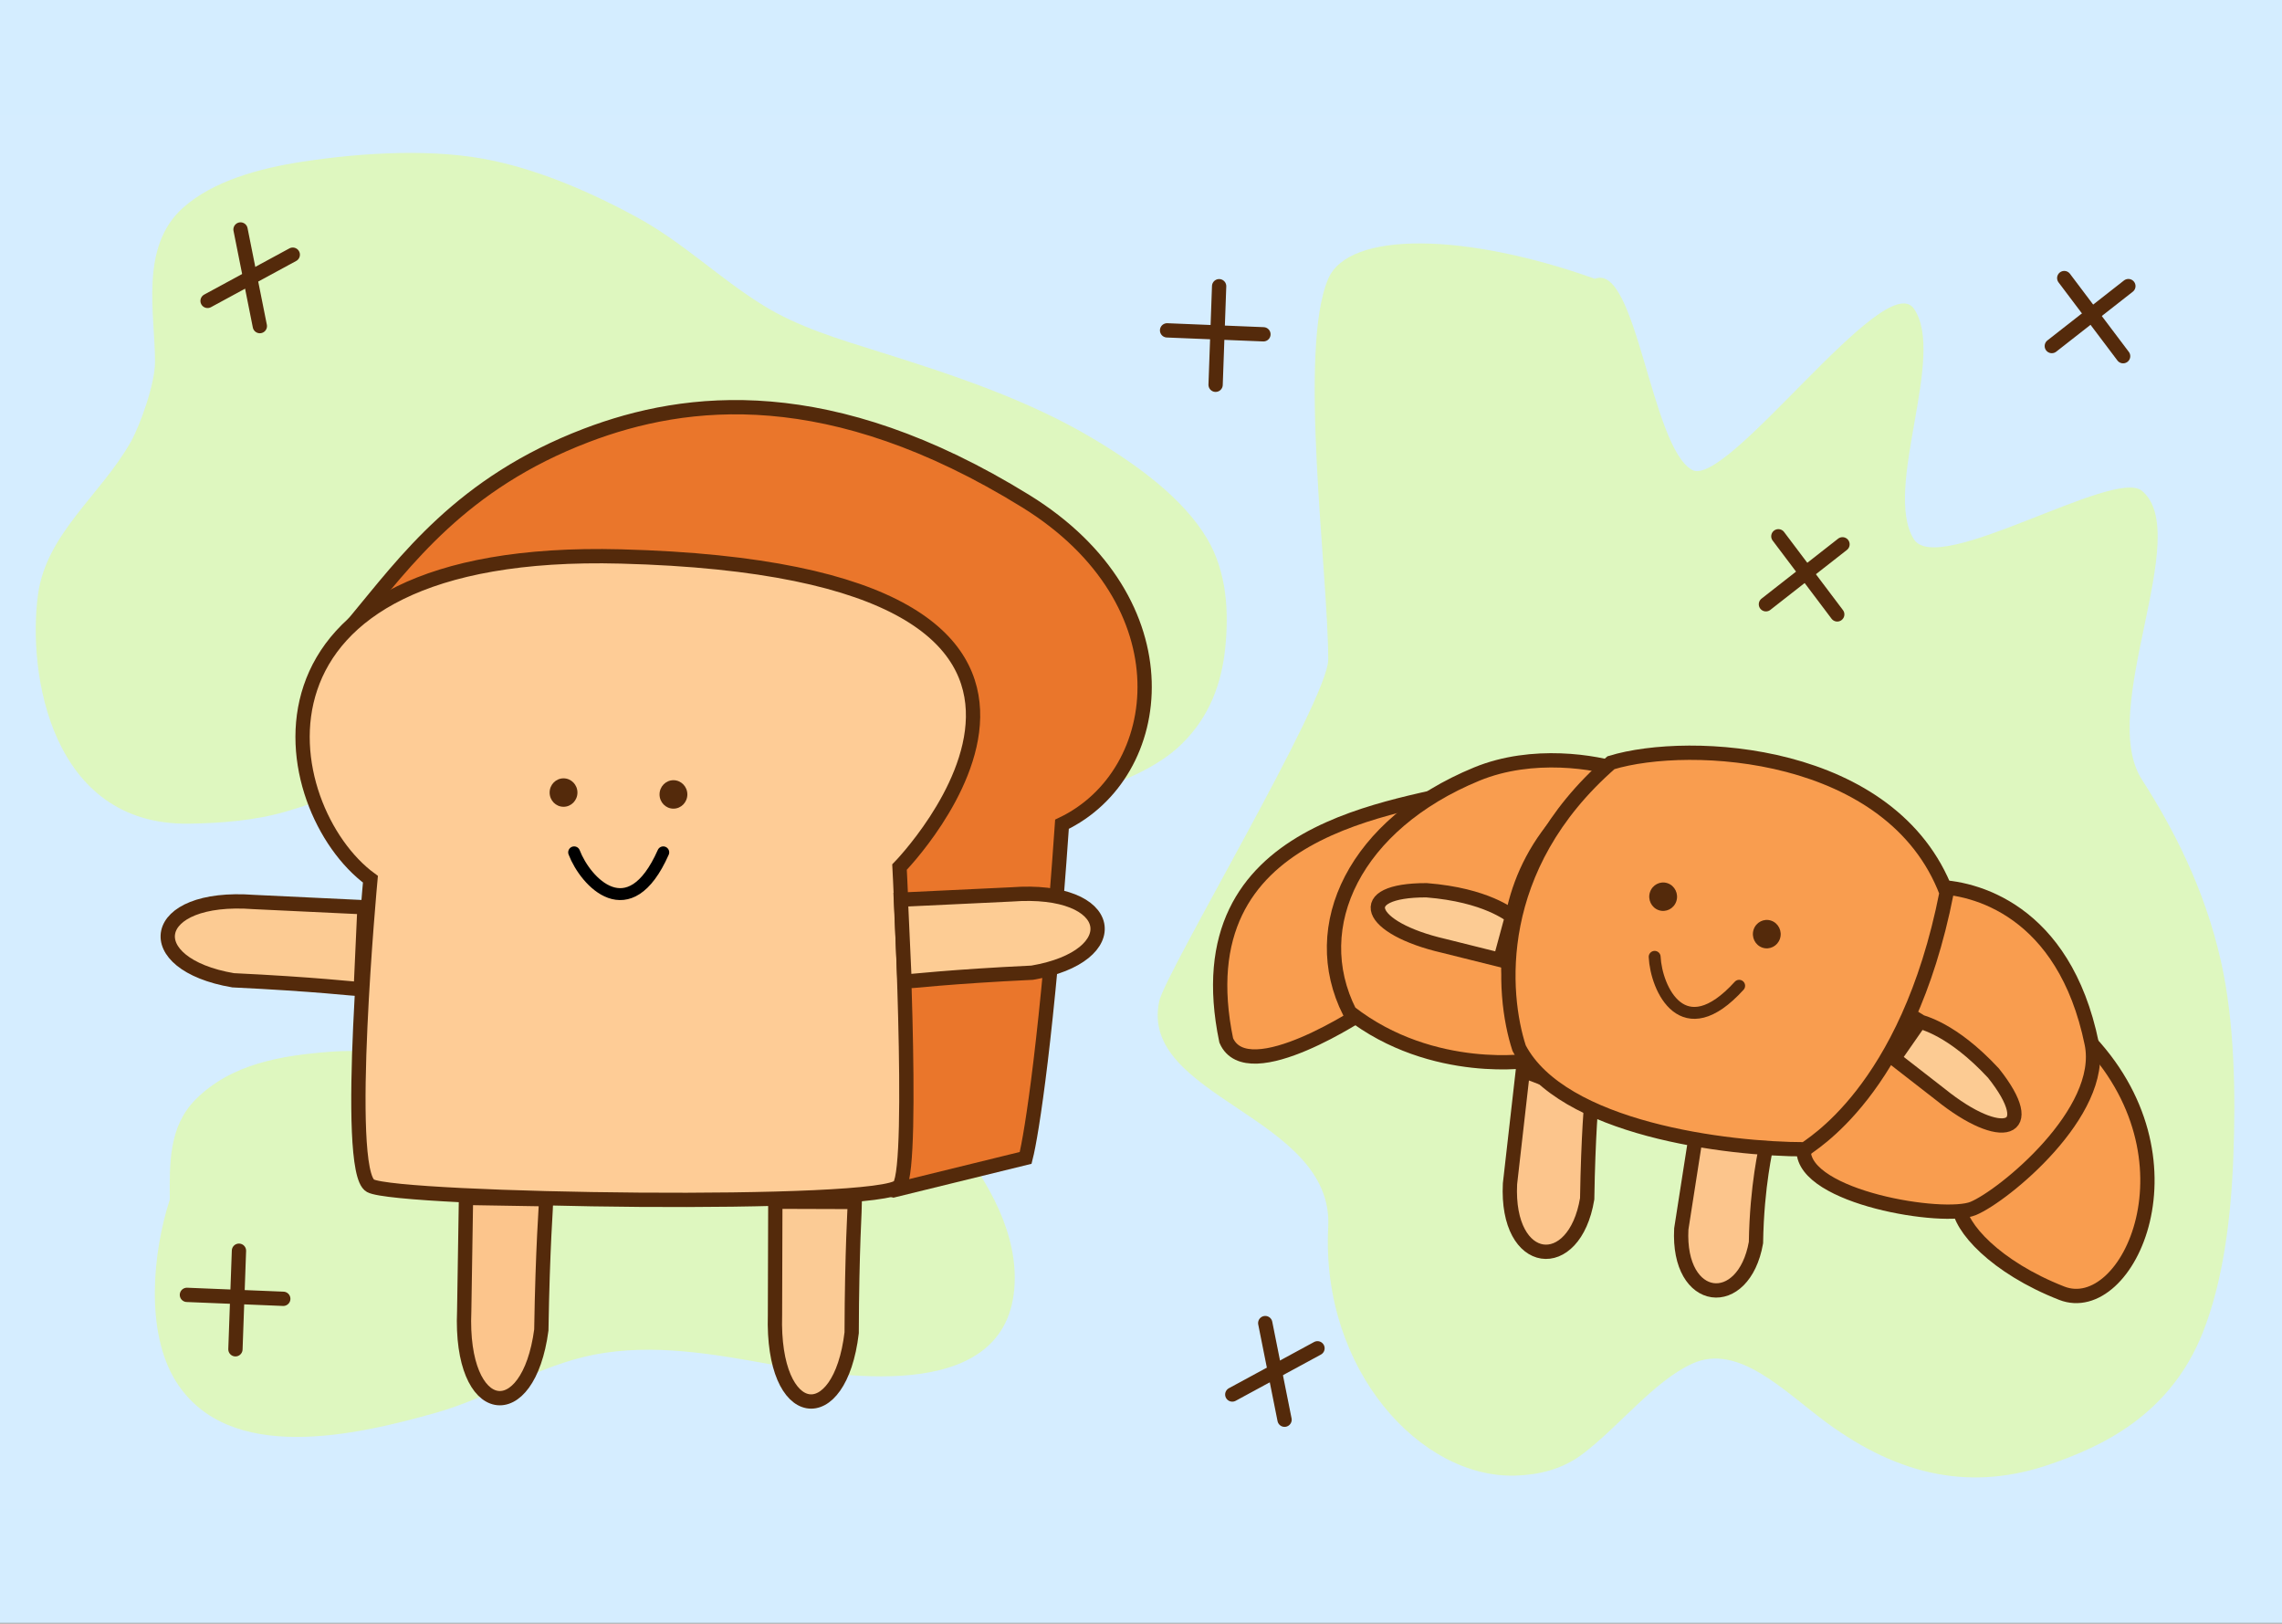<svg width="3181" height="2263" viewBox="0 0 3181 2263" fill="none" xmlns="http://www.w3.org/2000/svg">
<rect x="0" y="0" width="3181" height="2263" fill="#808080" stroke="none"/>
<rect width="3181" height="2262.04" fill="#D4EDFF"/>
<rect y="160" width="3181" height="1942.47" fill="#D5EDFF"/>
<path d="M255.356 289.395C194.033 343.986 216.083 437.677 216.083 504.288C216.083 535.466 194.97 593.543 182.296 615.936C140.169 690.364 64.487 743.494 52.925 829.06C38.02 939.373 71.613 1150.5 262.864 1148.08C307.506 1147.52 355.527 1143.62 397.433 1131.5C471.235 1110.16 540.439 1075.58 617.768 1061.86C711.044 1045.32 805.047 1083.71 889.504 1107.41C1037.97 1149.06 1183.31 1160.06 1339.99 1139.24C1438.9 1126.1 1580.11 1102.4 1646.96 1037.32C1686.51 998.818 1702.9 951.713 1707.89 903.566C1713.09 853.397 1710.34 797.587 1682.77 751.018C1649.51 694.857 1586.15 648.537 1523.65 611.293C1433.43 557.528 1330.09 522.965 1225.06 490.139C1168.66 472.512 1112.45 455.594 1064.5 426.025C1001.68 387.28 952.658 337.954 886.328 301.997C827.635 270.179 758.998 239.624 689.384 224.396C606.331 206.229 505.886 212.645 422.268 225.28C361.455 234.47 297.046 252.281 255.356 289.395Z" fill="#DEF7BF"/>
<path d="M1851.47 388.576C1809.02 487.262 1851.47 798.965 1851.47 919.38C1851.47 975.741 1624.7 1354.97 1615.93 1395.45C1586.76 1529.99 1859.47 1555.5 1851.47 1710.18C1841.15 1909.6 1980.45 2061.11 2112.84 2056.75C2143.74 2055.73 2176.98 2048.68 2205.99 2026.77C2257.07 1988.19 2304.98 1925.68 2358.51 1900.88C2423.07 1870.97 2488.14 1940.37 2546.61 1983.21C2649.38 2058.51 2749.98 2078.39 2858.44 2040.76C2926.91 2017 3024.65 1974.16 3070.93 1856.52C3098.3 1786.92 3109.65 1701.76 3113.1 1614.73C3116.7 1524.03 3114.8 1423.15 3095.71 1338.96C3072.69 1237.44 3028.83 1153.7 2985.57 1086.38C2923.12 989.185 3058.28 743.329 2985.57 683.989C2946.53 652.125 2700.93 804.918 2667.74 751.465C2624.25 681.426 2713.66 495.087 2667.74 430.085C2627.11 372.569 2406.69 682.423 2358.51 654.896C2301.02 622.055 2281.06 365.735 2223.18 388.576C2043 324.292 1880.33 321.485 1851.47 388.576Z" fill="#DEF7BF"/>
<path d="M272.748 1532.41C235.071 1570.17 236.318 1621.8 236.699 1671.96C212.829 1745.37 202.103 1856.5 245.184 1925.34C318.773 2042.93 499.031 1999.85 607.722 1969.15C682.603 1947.99 751.814 1902.99 828.228 1888.17C910.385 1872.23 993.951 1887.21 1075 1901.78C1179.17 1920.49 1414.51 1957.91 1414.51 1780.98C1414.51 1706.23 1369.6 1635.27 1324.37 1579.87C1252.03 1491.28 1158.01 1494.41 1052.95 1509.18C940.135 1525.04 835.597 1565.73 723.812 1524.45C634.209 1491.36 556.862 1458.46 459.529 1466.04C392.824 1471.24 322.651 1482.41 272.748 1532.41Z" fill="#DEF7BF"/>
<path d="M335.289 319.852L362.196 454.536" stroke="#542A0B" stroke-width="19.923" stroke-linecap="round"/>
<path d="M408.105 354.988L289.352 419.388" stroke="#542A0B" stroke-width="19.923" stroke-linecap="round"/>
<path d="M1763.69 1844.18L1790.6 1978.86" stroke="#542A0B" stroke-width="19.923" stroke-linecap="round"/>
<path d="M1836.51 1879.32L1717.75 1943.72" stroke="#542A0B" stroke-width="19.923" stroke-linecap="round"/>
<path d="M260.555 1804.84L394.864 1810.33" stroke="#542A0B" stroke-width="19.923" stroke-linecap="round"/>
<path d="M333.098 1743.3L328.186 1880.68" stroke="#542A0B" stroke-width="19.923" stroke-linecap="round"/>
<path d="M1626.86 460.477L1761.16 465.964" stroke="#542A0B" stroke-width="19.923" stroke-linecap="round"/>
<path d="M1699.41 398.934L1694.5 536.309" stroke="#542A0B" stroke-width="19.923" stroke-linecap="round"/>
<path d="M2860.12 482.344L2966.85 398.783" stroke="#542A0B" stroke-width="19.923" stroke-linecap="round"/>
<path d="M2877.46 387.594L2959.53 496.465" stroke="#542A0B" stroke-width="19.923" stroke-linecap="round"/>
<path d="M2461.62 842.25L2568.36 758.689" stroke="#542A0B" stroke-width="19.923" stroke-linecap="round"/>
<path d="M2478.96 747.5L2561.03 856.371" stroke="#542A0B" stroke-width="19.923" stroke-linecap="round"/>
<path d="M817.301 606.867C642.702 673.43 564.817 782.673 494.98 866.679L800.56 1545.38L1245.53 1659.11L1429.71 1613.92C1438.15 1581.01 1460.1 1441.93 1480.36 1148.86C1627.71 1078.71 1656.85 838.718 1429.71 698.458C1157.41 530.311 957.202 553.532 817.301 606.867Z" fill="#EA762B" stroke="#542A0B" stroke-width="19.923" stroke-linecap="round"/>
<path d="M865.418 775.623C309.905 761.149 383.551 1128.24 516.345 1225.5C516.345 1225.5 478.66 1631.9 516.345 1652.74C554.029 1673.59 1232.36 1684.01 1253.89 1652.74C1275.42 1621.48 1253.89 1208.59 1253.89 1208.59C1253.89 1208.59 1656.69 796.241 865.418 775.623Z" fill="#FECC96" stroke="#542A0B" stroke-width="19.923"/>
<ellipse cx="785.542" cy="1104.7" rx="19.386" ry="19.826" fill="#542A0B"/>
<ellipse cx="938.749" cy="1107.31" rx="19.386" ry="19.826" fill="#542A0B"/>
<path d="M800.332 1188.04C816.163 1229.41 877.049 1295.23 924.541 1188.04" stroke="black" stroke-width="16.602" stroke-linecap="round"/>
<path d="M1409.91 1246.67L1255.76 1253.98L1260.94 1368.3C1265.51 1368.09 1326.53 1361.1 1438.88 1355.78C1571.74 1333.11 1557.02 1235.61 1409.91 1246.67Z" fill="#FDCC94" stroke="#542A0B" stroke-width="19.923" stroke-linecap="round"/>
<path d="M353.928 1257.26L508.076 1264.57L502.896 1378.89C498.328 1378.67 437.311 1371.69 324.954 1366.36C192.098 1343.7 206.816 1246.19 353.928 1257.26Z" fill="#FCCB93" stroke="#542A0B" stroke-width="19.923" stroke-linecap="round"/>
<path d="M647.079 1827.49L649.571 1669.69L761.463 1671.54C761.389 1676.22 756.404 1738.8 754.587 1853.82C736.442 1990.31 640.701 1978.21 647.079 1827.49Z" fill="#FCC58C" stroke="#542A0B" stroke-width="19.923" stroke-linecap="round"/>
<path d="M1080.29 1832.8L1080.77 1674.98L1191.7 1675.34C1191.69 1680.02 1187.53 1742.66 1187.18 1857.69C1170.91 1994.42 1075.86 1983.59 1080.29 1832.8Z" fill="#FBCB95" stroke="#542A0B" stroke-width="19.923" stroke-linecap="round"/>
<path d="M2104.86 1650.04L2122.82 1492.06L2218.69 1528.91C2218.63 1532.56 2213.87 1581.32 2212.45 1670.95C2194.78 1777.27 2099 1767.48 2104.86 1650.04Z" fill="#FCC58C" stroke="#542A0B" stroke-width="19.923" stroke-linecap="round"/>
<path d="M2343.64 1712.98L2364.47 1579.56L2462.12 1596.41C2462.07 1599.7 2449.02 1650.99 2447.74 1732C2430.76 1828.06 2338.09 1819.12 2343.64 1712.98Z" fill="#FCC58C" stroke="#542A0B" stroke-width="19.923" stroke-linecap="round"/>
<path d="M2873.96 1802.53C2966.42 1838.73 3072.52 1613.79 2905.91 1444.5H2898.1C2849.82 1510.8 2730.94 1656.08 2730.94 1679.95C2730.94 1709.78 2781.49 1766.32 2873.96 1802.53Z" fill="#F99D4F" stroke="#542A0B" stroke-width="19.923" stroke-linecap="round"/>
<path d="M2915.75 1454.58C2877.36 1267.28 2750.56 1236.18 2696.4 1236.18L2514.2 1603.8C2514.2 1669.27 2709.76 1701.34 2750.56 1684.38C2793.04 1666.72 2935.36 1550.28 2915.75 1454.58Z" fill="#F99D4F" stroke="#542A0B" stroke-width="19.923" stroke-linecap="round"/>
<path d="M1709.31 1450.18C1646.3 1146.89 1952.88 1127.65 2057.96 1096.84L1989 1276.59V1374.18C1969.54 1386.66 1901.82 1411.41 1901.96 1409.46C1882.9 1421.89 1737.16 1514.31 1709.31 1450.18Z" fill="#F99D4F"/>
<path d="M2057.96 1096.84C1952.88 1127.65 1646.3 1146.89 1709.31 1450.18C1739.12 1518.83 1904.01 1408.1 1904.01 1408.1C1888.25 1416.32 1967.65 1387.87 1989 1374.18V1276.59L2057.96 1096.84Z" stroke="#542A0B" stroke-width="19.923" stroke-linecap="round"/>
<path d="M2058.37 1078.98C2136.51 1046.8 2225.22 1062.22 2259.81 1073.95C2015.64 1219.79 2126.91 1477.91 2133.01 1477.91C2139.12 1477.91 1997.33 1501.42 1881.35 1410.89C1820.31 1290.2 1889.77 1148.44 2058.37 1078.98Z" fill="#F99D4F" stroke="#542A0B" stroke-width="19.923" stroke-linecap="round"/>
<path d="M2713.41 1244.4C2637.78 1044.81 2355.59 1029.53 2245.62 1063.1C2078.2 1209.14 2092.97 1385.4 2117.59 1460.94C2176.68 1573.75 2408.12 1601.95 2516.45 1601.95C2519.73 1596.91 2658.49 1523.81 2713.41 1244.4Z" fill="#F99D4F" stroke="#542A0B" stroke-width="19.923" stroke-linecap="round"/>
<ellipse cx="19.431" cy="19.782" rx="19.431" ry="19.782" transform="matrix(0.946 0.324 -0.311 0.95 2306.13 1224.77)" fill="#542A0B"/>
<ellipse cx="19.431" cy="19.782" rx="19.431" ry="19.782" transform="matrix(0.946 0.324 -0.311 0.95 2450.59 1276.96)" fill="#542A0B"/>
<path d="M2306.52 1333.69C2308.69 1378.06 2346 1460.24 2424.3 1374.01" stroke="#542A0B" stroke-width="16.602" stroke-linecap="round"/>
<path d="M2704.88 1525.55L2640.18 1475.26L2676.08 1423.67C2678.75 1425.45 2720.4 1432.92 2778.74 1495.72C2844.61 1578.47 2790.27 1594.35 2704.88 1525.55Z" fill="#FCCB93" stroke="#542A0B" stroke-width="19.923" stroke-linecap="round"/>
<path d="M2012.37 1318.33L2091.31 1338.02L2107.87 1277C2104.83 1276 2072.91 1247.63 1988.48 1240.87C1884.13 1240.71 1906.32 1293.87 2012.37 1318.33Z" fill="#FCCB93" stroke="#542A0B" stroke-width="19.923" stroke-linecap="round"/>
</svg>
